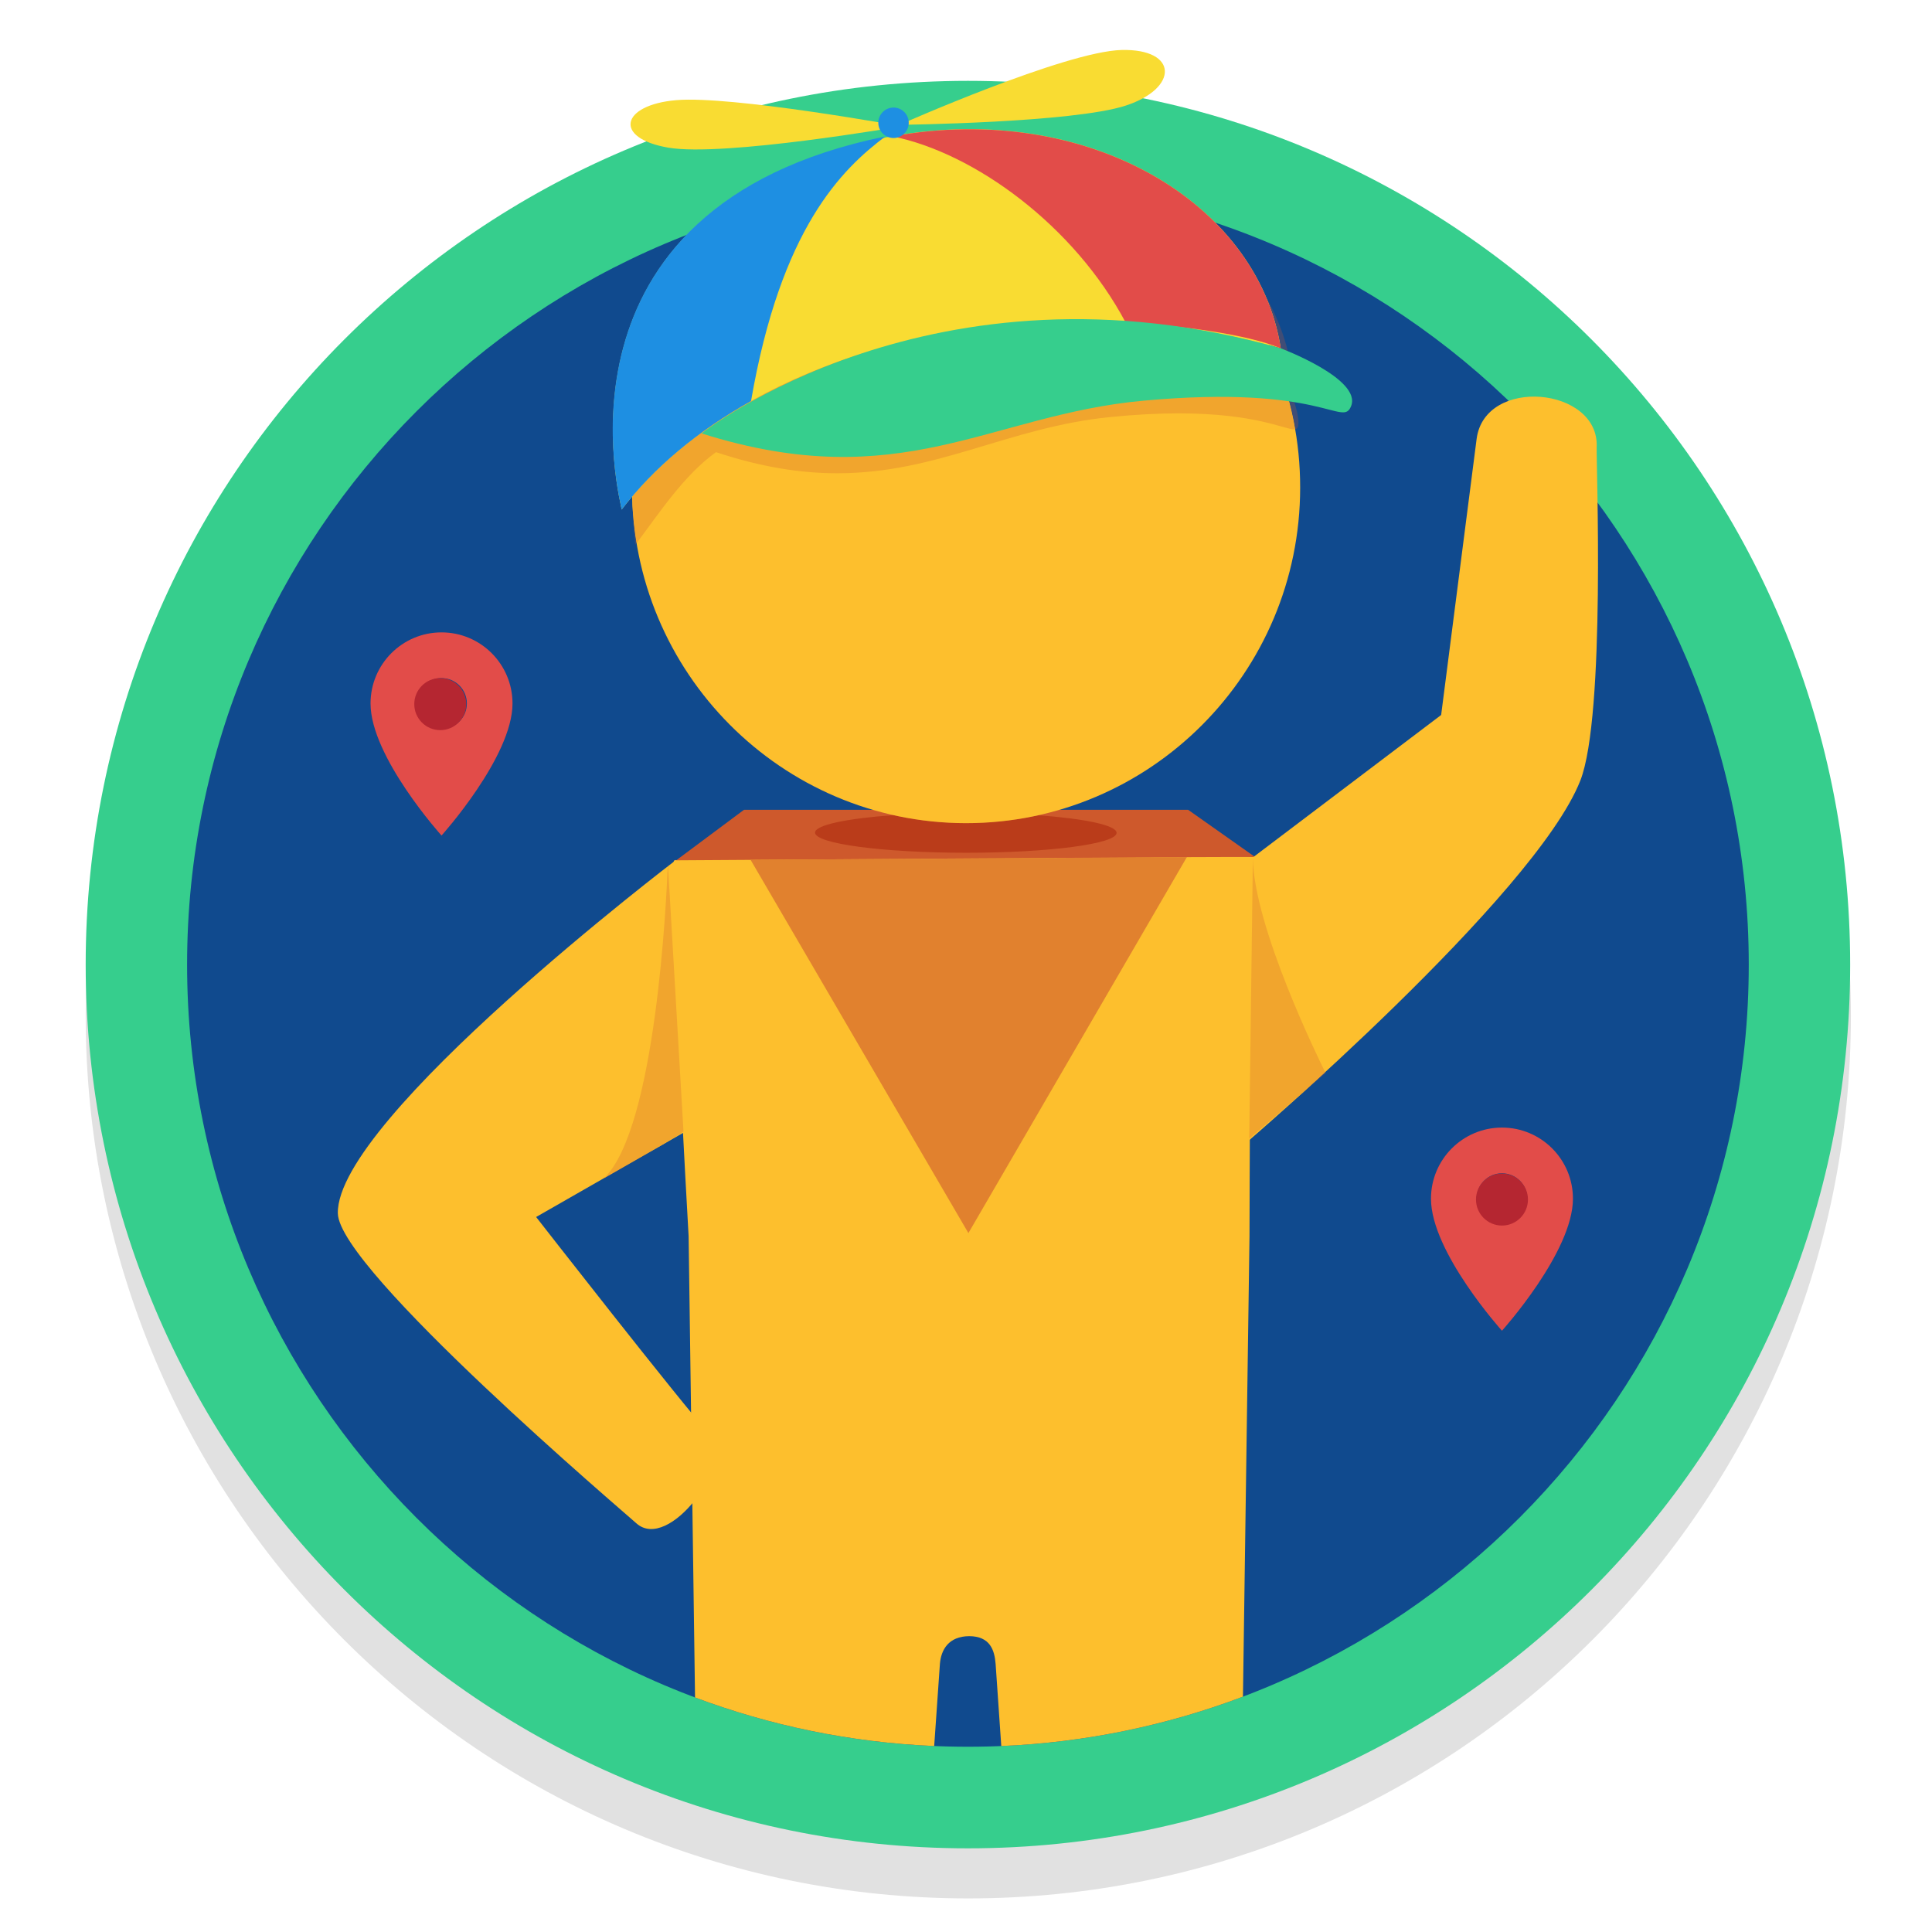 <?xml version="1.0" encoding="UTF-8" standalone="no"?>
<svg width="320px" height="320px" viewBox="0 0 320 320" version="1.1" xmlns="http://www.w3.org/2000/svg" xmlns:xlink="http://www.w3.org/1999/xlink" xmlns:sketch="http://www.bohemiancoding.com/sketch/ns">
    <!-- Generator: Sketch 3.3.3 (12081) - http://www.bohemiancoding.com/sketch -->
    <title>badge_generic</title>
    <desc>Created with Sketch.</desc>
    <defs></defs>
    <g id="Page-1" stroke="none" stroke-width="1" fill="none" fill-rule="evenodd" sketch:type="MSPage">
        <g id="badge_generic" sketch:type="MSArtboardGroup">
            <g id="background" sketch:type="MSLayerGroup" transform="translate(14, 13)">
                <path d="M146.379,9.067 C65.644,9.067 0.194,74.516 0.194,155.252 C0.194,235.989 65.644,301.437 146.379,301.437 C227.115,301.437 292.564,235.989 292.564,155.252 C292.564,74.516 227.115,9.067 146.379,9.067" id="shadow" opacity="0.12" fill="#000000" sketch:type="MSShapeGroup"></path>
                <path d="M146.319,284.729 C70.375,284.729 8.59,222.839 8.59,146.768 C8.59,70.696 70.375,8.806 146.319,8.806 C222.263,8.806 284.048,70.696 284.048,146.768 C284.048,222.839 222.263,284.729 146.319,284.729" id="Fill-1" fill="#104A8E" sketch:type="MSShapeGroup"></path>
                <path d="M146.319,17.217 C217.632,17.217 275.65,75.333 275.65,146.767 C275.65,218.201 217.632,276.316 146.319,276.316 C75.006,276.316 16.988,218.201 16.988,146.767 C16.988,75.333 75.006,17.217 146.319,17.217 M146.319,0.392 C65.615,0.392 0.192,65.928 0.192,146.767 C0.192,227.607 65.615,293.141 146.319,293.141 C227.023,293.141 292.446,227.607 292.446,146.767 C292.446,65.928 227.023,0.392 146.319,0.392" id="Fill-2" fill="#36CE8D" sketch:type="MSShapeGroup"></path>
                <path d="M234.773,173.762 C228.281,173.762 223.015,179.035 223.015,185.539 C223.015,194.372 234.773,207.411 234.773,207.411 C234.773,207.411 246.53,194.372 246.53,185.539 C246.53,179.035 241.264,173.762 234.773,173.762 L234.773,173.762 Z M234.773,189.745 C232.455,189.745 230.574,187.863 230.574,185.539 C230.574,183.216 232.455,181.333 234.773,181.333 C237.092,181.333 238.972,183.216 238.972,185.539 C238.972,187.863 237.092,189.745 234.773,189.745 L234.773,189.745 Z" id="Fill-24" fill="#E24C49" sketch:type="MSShapeGroup"></path>
                <path d="M59.13,91.742 C52.638,91.742 47.373,97.015 47.373,103.519 C47.373,112.352 59.13,125.391 59.13,125.391 C59.13,125.391 70.887,112.352 70.887,103.519 C70.887,97.015 65.623,91.742 59.13,91.742 L59.13,91.742 Z M59.13,107.725 C56.812,107.725 54.931,105.842 54.931,103.519 C54.931,101.195 56.812,99.313 59.13,99.313 C61.45,99.313 63.329,101.195 63.329,103.519 C63.329,105.842 61.45,107.725 59.13,107.725 L59.13,107.725 Z" id="Fill-25" fill="#E24C49" sketch:type="MSShapeGroup"></path>
                <path d="M63.225,103.623 C63.225,106.006 61.298,107.935 58.92,107.935 C56.543,107.935 54.617,106.006 54.617,103.623 C54.617,101.243 56.543,99.313 58.92,99.313 C61.298,99.313 63.225,101.243 63.225,103.623" id="Fill-27" fill="#B52631" sketch:type="MSShapeGroup"></path>
                <path d="M239.078,185.679 C239.078,188.061 237.149,189.991 234.773,189.991 C232.396,189.991 230.47,188.061 230.47,185.679 C230.47,183.298 232.396,181.368 234.773,181.368 C237.149,181.368 239.078,183.298 239.078,185.679" id="Fill-28" fill="#B52631" sketch:type="MSShapeGroup"></path>
            </g>
            <g id="pegman" sketch:type="MSLayerGroup" transform="translate(55, 8)">
                <path d="M56.699,134.72 L68.228,126.128 L141.792,126.128 L153.118,134.116 L56.699,134.72" id="Fill-3" fill="#CE592C" sketch:type="MSShapeGroup"></path>
                <path d="M92.964,127.011 C85.236,127.568 79.997,128.653 79.997,129.906 C79.985,131.74 91.178,133.234 104.958,133.244 L105.042,133.244 C118.806,133.244 129.944,131.771 129.944,129.947 C129.951,128.697 124.715,127.601 116.986,127.033 C113.128,127.887 109.115,128.34 105.002,128.34 L104.958,128.34 C100.841,128.333 96.827,127.876 92.964,127.011" id="Fill-4" fill="#BA3C1A" sketch:type="MSShapeGroup"></path>
                <path d="M60.12,273.154 L59.056,196.744 C59.056,196.744 55.49,134.506 56.696,134.5 C73.27,134.417 152.815,133.813 152.666,133.965 C152.085,134.547 151.957,196.744 151.957,196.744 L150.873,273.021 C138.335,277.763 124.875,280.606 110.843,281.2 L109.906,267.603 C109.725,265.239 108.945,263.021 105.536,262.999 C102.113,263.021 100.87,265.251 100.678,267.591 L99.732,281.197 C85.855,280.603 72.538,277.809 60.12,273.154 Z" id="Fill-5" fill="#FDBF2D" sketch:type="MSShapeGroup"></path>
                <path d="M49.682,72.693 C49.705,41.969 74.485,17.101 105.049,17.117 C135.624,17.146 160.382,42.058 160.348,72.777 C160.326,103.467 135.534,128.364 104.958,128.34 C74.427,128.295 49.636,103.392 49.682,72.693" id="Fill-6" fill="#FDBF2D" sketch:type="MSShapeGroup"></path>
                <path d="M59.109,179.087 L33.799,193.574 C33.799,193.574 57.816,224.385 62.724,229.793 C66.694,234.167 55.77,249.197 50.37,244.28 C48.625,242.69 1.136,202.323 0.956,192.97 C0.655,177.276 57,134.417 57,134.417 L59.109,179.087" id="Fill-7" fill="#FDBF2D" sketch:type="MSShapeGroup"></path>
                <path d="M54.715,181.602 L45.063,187.127 C45.026,187.164 44.985,187.199 44.947,187.236 C44.945,187.238 44.945,187.238 44.947,187.238 C45.017,187.238 50.812,183.925 54.715,181.602 M55.616,134.939 C55.616,134.939 55.609,135.134 55.596,135.499 C55.612,135.485 55.629,135.472 55.646,135.46 L55.616,134.939" id="Fill-8" fill="#404D76" sketch:type="MSShapeGroup"></path>
                <path d="M55.646,135.46 C55.629,135.472 55.612,135.485 55.596,135.499 C55.402,140.59 53.667,178.863 45.063,187.127 L54.715,181.602 C56.706,180.417 58.206,179.49 58.206,179.389 L55.646,135.46" id="Fill-9" fill="#F1A52D" sketch:type="MSShapeGroup"></path>
                <path d="M151.987,134.417 L183.7,110.424 C183.7,110.424 188.749,71.045 189.575,64.697 C190.932,54.285 209.914,56.095 209.462,66.055 C209.363,68.229 210.969,110.573 206.751,121.289 C199.242,140.363 151.159,181.501 151.159,181.501 L151.987,134.417" id="Fill-10" fill="#FDBF2D" sketch:type="MSShapeGroup"></path>
                <path d="M164.495,169.586 C163.168,170.807 161.904,171.961 160.718,173.036 L164.567,169.73 C164.567,169.73 164.542,169.682 164.495,169.586" id="Fill-11" fill="#404D76" sketch:type="MSShapeGroup"></path>
                <path d="M152.515,134.116 L151.912,180.596 L160.718,173.036 C161.904,171.961 163.168,170.807 164.495,169.586 C163.501,167.59 152.661,145.57 152.515,134.116" id="Fill-12" fill="#F1A52D" sketch:type="MSShapeGroup"></path>
                <path d="M49.764,75.827 C49.875,79.624 50.228,82.039 50.236,82.23 C50.303,82.143 50.369,82.055 50.436,81.966 C50.102,79.954 49.876,77.905 49.764,75.827 M75.464,25.701 C74.233,25.994 73.003,26.305 71.785,26.633 C56.4,36.753 51.512,52.952 50.175,65.264 C52.399,48.606 61.951,34.294 75.464,25.701 M134.2,25.474 C147.318,33.671 156.767,47.225 159.524,63.092 C159.925,63.02 160.064,62.695 160.063,61.982 C160.058,59.896 158.655,56.315 156.997,52.799 C157.647,52.971 158.304,53.134 158.946,53.316 C157.313,42.862 151.122,33.903 142.009,27.525 C139.435,26.763 136.835,26.078 134.2,25.474" id="Fill-13" fill="#404D76" sketch:type="MSShapeGroup"></path>
                <path d="M91.516,18.785 C83.531,20.425 77.043,23.174 71.785,26.633 C73.003,26.305 74.233,25.994 75.464,25.701 C80.35,22.594 85.755,20.235 91.516,18.785 M108.752,17.244 C118.052,17.869 126.722,20.802 134.2,25.474 C136.835,26.078 139.435,26.763 142.009,27.525 C133.177,21.347 121.596,17.592 108.752,17.244" id="Fill-14" fill="#5CB075" sketch:type="MSShapeGroup"></path>
                <path d="M106.799,17.217 C102.274,17.217 97.61,17.637 92.856,18.522 C92.404,18.606 91.959,18.692 91.516,18.785 C85.755,20.235 80.35,22.594 75.464,25.701 C61.951,34.294 52.399,48.606 50.175,65.264 C49.735,69.328 49.68,72.968 49.764,75.827 C49.876,77.905 50.102,79.954 50.436,81.966 C54.065,77.175 58.229,70.729 63.591,66.893 C71.228,69.425 77.775,70.388 83.692,70.388 C100.342,70.388 112.002,62.771 128.884,61.077 C133.231,60.641 136.986,60.468 140.226,60.468 C146.55,60.468 150.917,61.127 153.907,61.787 C156.897,62.448 158.511,63.108 159.325,63.108 C159.398,63.108 159.463,63.103 159.524,63.092 C156.767,47.225 147.318,33.671 134.2,25.474 C126.722,20.802 118.052,17.869 108.752,17.244 C108.104,17.227 107.452,17.217 106.799,17.217" id="Fill-15" fill="#F1A52D" sketch:type="MSShapeGroup"></path>
                <path d="M141.668,133.813 L69.323,134.419 L69.325,134.422 C89.46,134.291 123.949,134.045 141.579,133.966 L141.668,133.813" id="Fill-16" fill="#CF582D" sketch:type="MSShapeGroup"></path>
                <path d="M141.579,133.966 C123.949,134.045 89.46,134.291 69.325,134.422 L105.398,196.239 L141.579,133.966" id="Fill-17" fill="#E1812E" sketch:type="MSShapeGroup"></path>
                <path d="M123.991,45.172 C135.747,45.184 146.947,46.793 157.135,49.692 C153.292,25.067 124.042,8.106 91.047,14.897 C34.337,26.569 47.926,75.47 47.97,76.402 C62.138,57.841 90.847,45.152 123.991,45.172" id="Fill-18" fill="#F9DC32" sketch:type="MSShapeGroup"></path>
                <path d="M47.97,76.402 C53.259,69.474 60.577,63.365 69.395,58.429 C74.325,29.837 84.419,20.028 91.65,14.595 C34.1,26.366 47.928,75.484 47.97,76.402" id="Fill-19" fill="#1E8FE2" sketch:type="MSShapeGroup"></path>
                <path d="M157.135,49.69 C153.359,25.498 125.054,8.719 92.776,14.579 C106.414,17.311 122.931,29.389 131.439,45.411 C140.611,45.938 151.359,47.311 157.135,49.69" id="Fill-20" fill="#E24C49" sketch:type="MSShapeGroup"></path>
                <path d="M157.135,49.692 C157.135,49.692 170.594,54.737 168.785,59.265 C167.342,62.88 164.265,55.642 134.437,58.36 C108.892,60.685 94.212,74.205 61.219,63.792 C61.219,63.792 99.387,33.326 157.135,49.692" id="Fill-21" fill="#36CE8D" sketch:type="MSShapeGroup"></path>
                <path d="M94.319,12.915 C94.319,12.915 66.165,7.803 57,8.589 C47.832,9.376 46.524,14.881 55.69,16.455 C64.855,18.028 94.319,12.915 94.319,12.915" id="Fill-22" fill="#F9DC32" sketch:type="MSShapeGroup"></path>
                <path d="M93.98,12.676 C93.98,12.676 122.748,12.358 131.499,9.477 C140.25,6.595 140.146,0.072 130.802,0.279 C121.458,0.486 93.98,12.676 93.98,12.676" id="Fill-23" fill="#F9DC32" sketch:type="MSShapeGroup"></path>
                <path d="M95.515,12.338 C95.515,13.732 94.388,14.861 92.996,14.861 C91.605,14.861 90.476,13.732 90.476,12.338 C90.476,10.944 91.605,9.814 92.996,9.814 C94.388,9.814 95.515,10.944 95.515,12.338" id="Fill-26" fill="#1E8FE2" sketch:type="MSShapeGroup"></path>
            </g>
        </g>
    </g>
</svg>